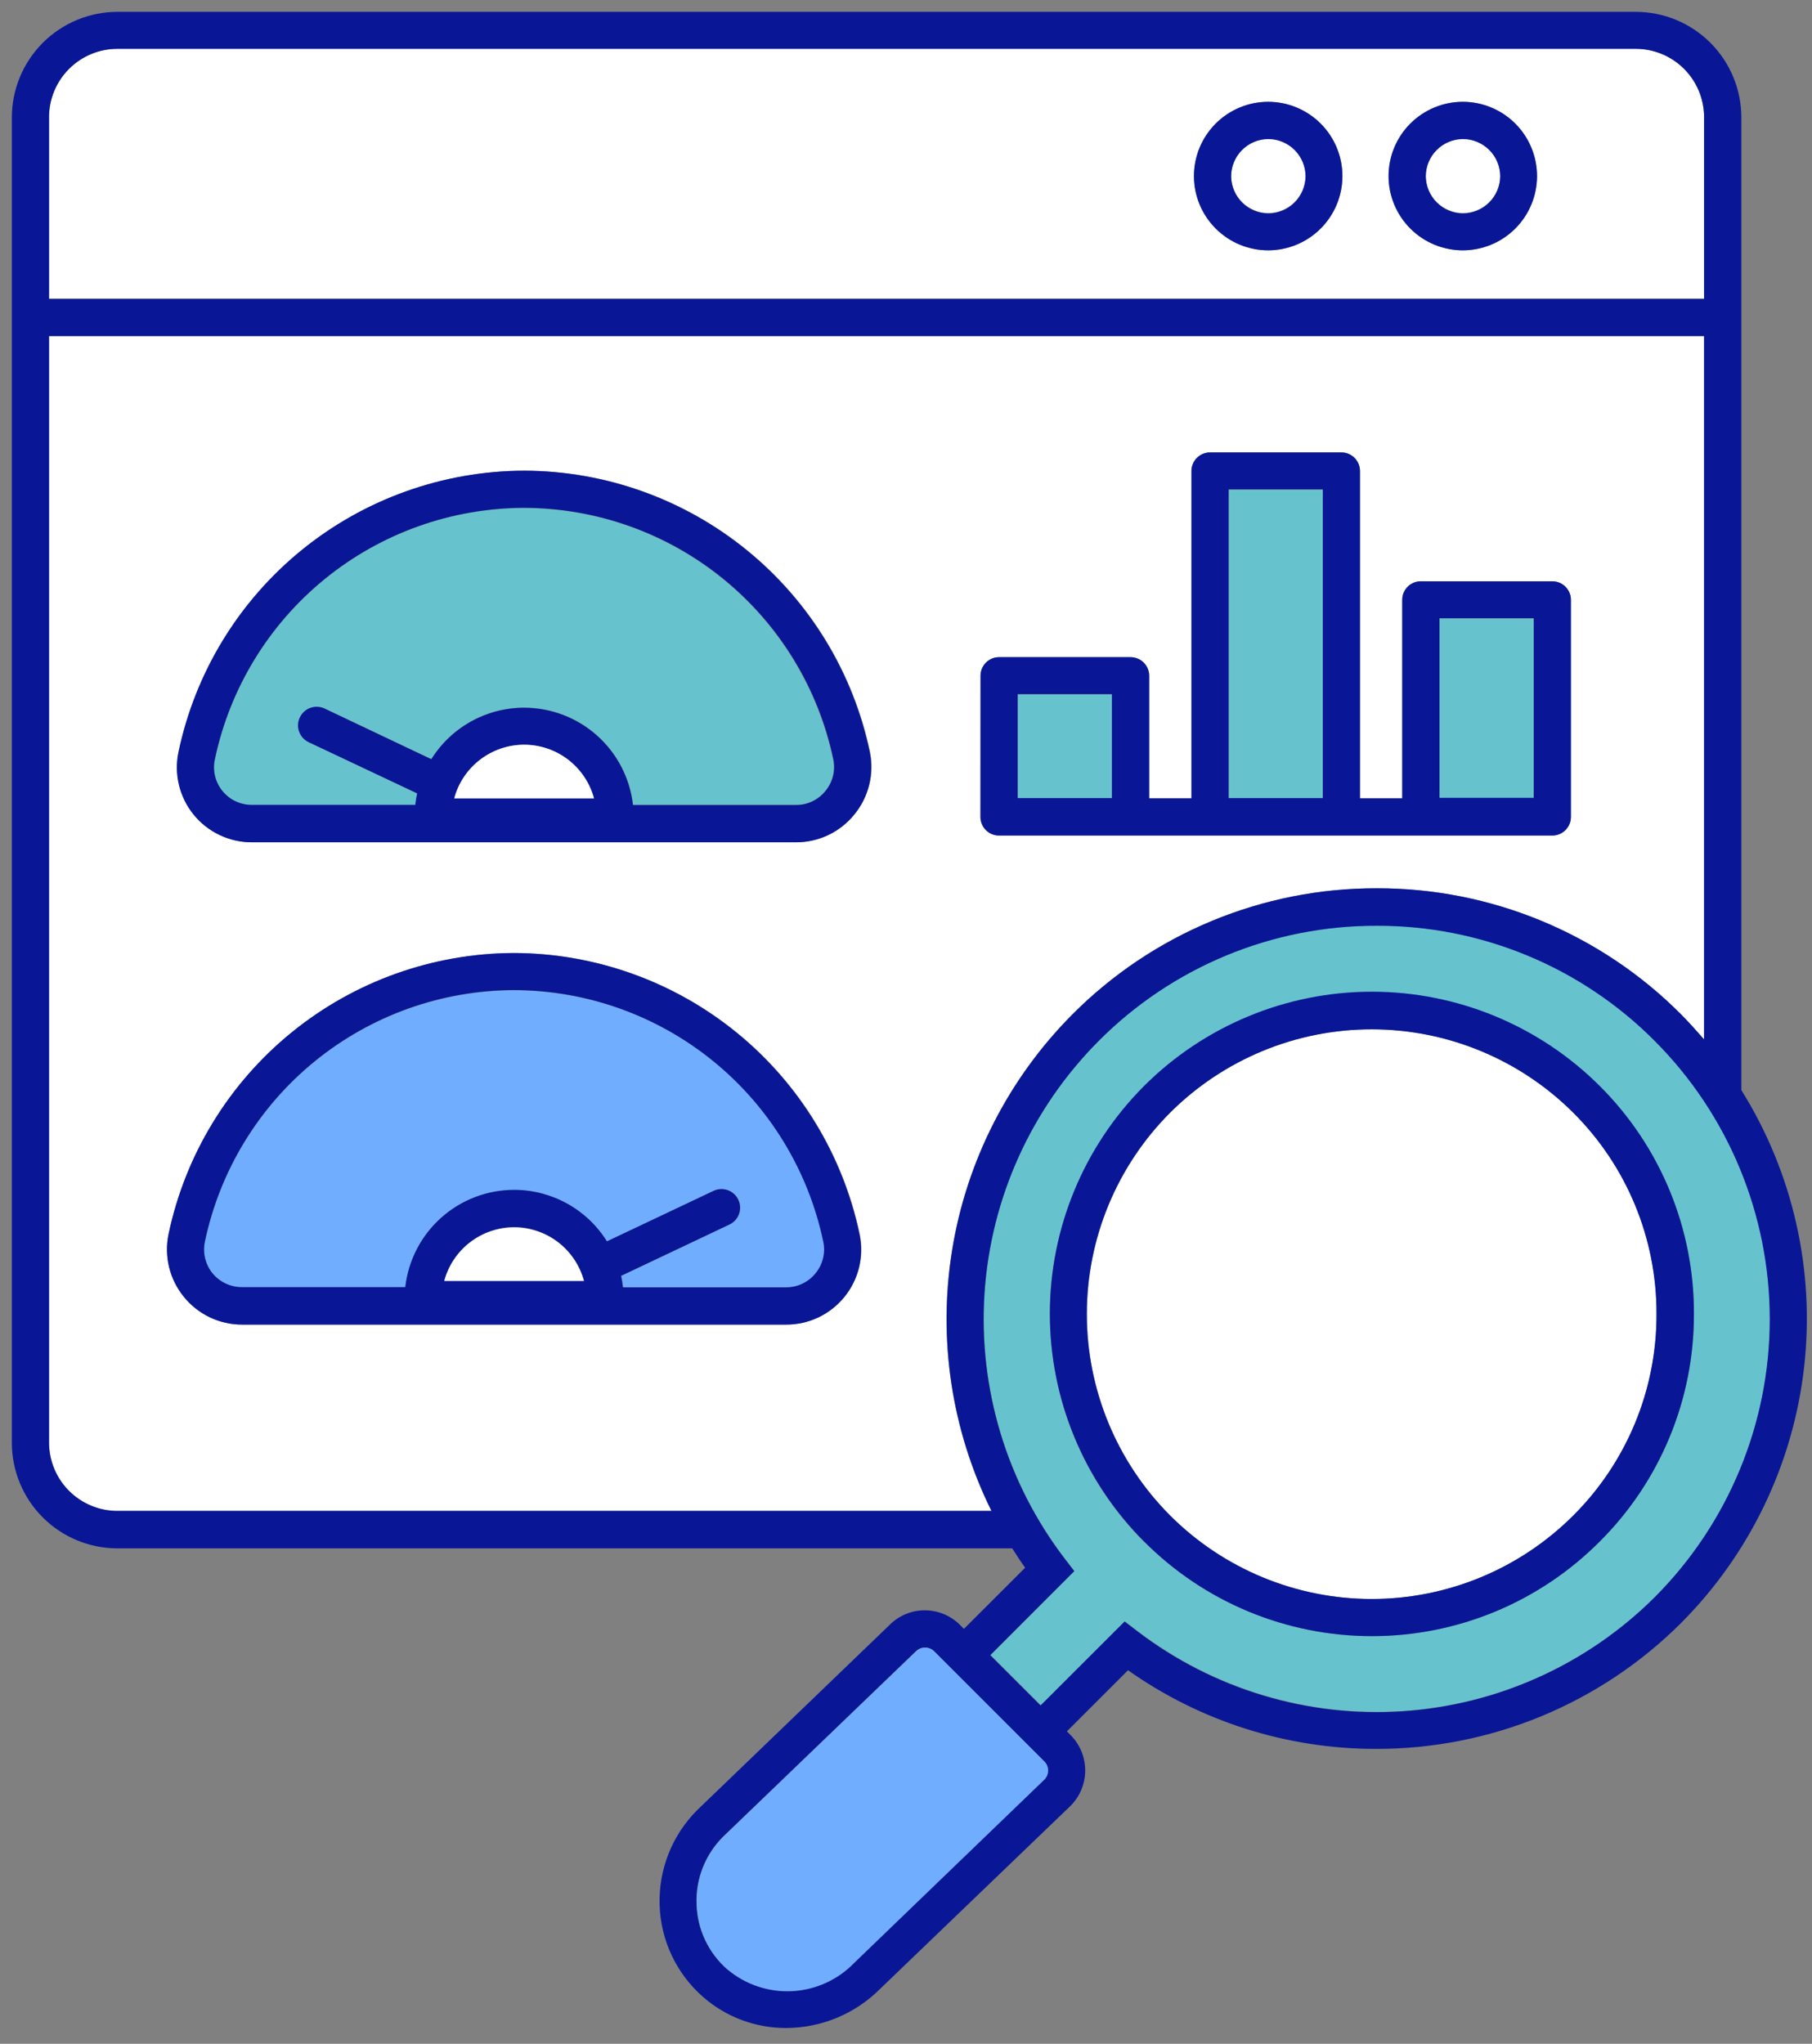 <svg width="86" height="97" viewBox="0 0 86 97" fill="none" xmlns="http://www.w3.org/2000/svg">
<rect x="0" y="0" width="86" height="97" fill="#808080" stroke="none"/>
<path d="M2.326 14.185H80.877V5.559C80.876 4.699 80.534 3.875 79.927 3.267C79.319 2.659 78.495 2.317 77.635 2.316H5.569C4.709 2.317 3.885 2.659 3.277 3.267C2.669 3.875 2.327 4.699 2.326 5.559V14.185ZM69.424 4.831C70.359 4.832 71.255 5.204 71.916 5.865C72.576 6.526 72.947 7.423 72.947 8.357C72.946 9.291 72.575 10.187 71.914 10.847C71.254 11.508 70.358 11.879 69.424 11.88C68.49 11.879 67.595 11.508 66.934 10.847C66.274 10.187 65.902 9.291 65.901 8.357C65.901 7.423 66.272 6.526 66.933 5.865C67.594 5.204 68.49 4.832 69.424 4.831ZM60.191 4.831C61.126 4.832 62.022 5.204 62.682 5.865C63.343 6.526 63.714 7.423 63.714 8.357C63.713 9.291 63.341 10.187 62.681 10.847C62.02 11.508 61.125 11.879 60.191 11.88C59.257 11.879 58.361 11.508 57.701 10.847C57.041 10.187 56.669 9.291 56.668 8.357C56.668 7.423 57.039 6.527 57.698 5.866C58.358 5.205 59.253 4.833 60.187 4.831H60.191Z" fill="white"/>
<path d="M50.89 48.145C52.783 46.242 55.034 44.733 57.514 43.705C59.994 42.677 62.653 42.151 65.337 42.158C68.02 42.151 70.678 42.677 73.157 43.704C75.636 44.731 77.887 46.239 79.78 48.142C80.163 48.525 80.526 48.926 80.87 49.331V15.949H2.326V68.466C2.327 69.325 2.669 70.15 3.277 70.757C3.885 71.365 4.709 71.707 5.569 71.708H47.051C45.151 67.871 44.499 63.536 45.187 59.31C45.876 55.084 47.87 51.18 50.89 48.145ZM46.536 32.072C46.536 31.956 46.558 31.841 46.602 31.734C46.646 31.627 46.711 31.529 46.793 31.447C46.875 31.365 46.972 31.3 47.079 31.255C47.186 31.211 47.301 31.188 47.417 31.188H53.657C53.891 31.188 54.116 31.281 54.282 31.447C54.448 31.613 54.541 31.838 54.541 32.072V37.889H56.547V22.352C56.547 22.236 56.57 22.121 56.615 22.014C56.659 21.907 56.724 21.81 56.807 21.728C56.889 21.646 56.986 21.582 57.093 21.538C57.201 21.493 57.316 21.471 57.432 21.471H63.664C63.898 21.471 64.122 21.564 64.287 21.729C64.452 21.895 64.545 22.119 64.545 22.352V37.889H66.544V28.471C66.544 28.355 66.566 28.24 66.61 28.133C66.654 28.026 66.719 27.928 66.801 27.846C66.883 27.764 66.98 27.699 67.087 27.654C67.194 27.61 67.309 27.587 67.425 27.587H73.665C73.899 27.587 74.124 27.68 74.29 27.846C74.456 28.012 74.549 28.237 74.549 28.471V38.77C74.549 39.004 74.456 39.229 74.29 39.395C74.124 39.561 73.899 39.654 73.665 39.654H47.406C47.29 39.654 47.175 39.631 47.068 39.587C46.961 39.542 46.864 39.477 46.782 39.395C46.7 39.313 46.636 39.215 46.592 39.108C46.548 39.001 46.525 38.886 46.526 38.77L46.536 32.072ZM40.076 61.548C39.742 61.961 39.319 62.294 38.839 62.522C38.359 62.75 37.834 62.867 37.303 62.865H11.499C10.968 62.867 10.444 62.749 9.965 62.521C9.485 62.293 9.063 61.961 8.729 61.548C8.394 61.138 8.155 60.658 8.029 60.144C7.903 59.63 7.893 59.094 8.001 58.575C8.793 54.809 10.855 51.428 13.841 48.999C16.826 46.57 20.555 45.239 24.405 45.23C28.253 45.24 31.982 46.572 34.967 49.001C37.953 51.429 40.014 54.809 40.808 58.575C40.915 59.094 40.906 59.63 40.779 60.145C40.652 60.659 40.412 61.138 40.076 61.548ZM40.549 38.653C40.215 39.066 39.793 39.399 39.314 39.628C38.834 39.856 38.31 39.975 37.779 39.974H11.972C11.44 39.975 10.915 39.857 10.434 39.629C9.954 39.4 9.532 39.066 9.198 38.653C8.866 38.242 8.63 37.762 8.508 37.248C8.385 36.735 8.378 36.2 8.488 35.684C9.281 31.917 11.342 28.537 14.328 26.108C17.313 23.679 21.042 22.348 24.891 22.338C28.74 22.348 32.469 23.679 35.455 26.108C38.44 28.537 40.502 31.917 41.294 35.684C41.4 36.203 41.387 36.739 41.258 37.253C41.129 37.766 40.887 38.245 40.549 38.653Z" fill="white"/>
<path d="M69.426 10.112C69.893 10.112 70.342 9.928 70.674 9.6C71.006 9.271 71.196 8.825 71.201 8.358C71.201 7.887 71.014 7.435 70.681 7.102C70.348 6.769 69.897 6.582 69.426 6.582C68.958 6.587 68.511 6.776 68.182 7.108C67.853 7.441 67.668 7.89 67.668 8.358C67.674 8.822 67.861 9.265 68.189 9.593C68.518 9.921 68.962 10.107 69.426 10.112Z" fill="white"/>
<path d="M69.427 11.881C70.361 11.88 71.257 11.509 71.917 10.848C72.578 10.188 72.949 9.293 72.95 8.358C72.95 7.424 72.579 6.527 71.918 5.866C71.258 5.205 70.362 4.833 69.427 4.832C68.493 4.833 67.597 5.205 66.936 5.866C66.275 6.527 65.904 7.424 65.904 8.358C65.905 9.293 66.277 10.188 66.937 10.848C67.598 11.509 68.493 11.88 69.427 11.881ZM69.427 6.601C69.898 6.601 70.35 6.788 70.683 7.121C71.016 7.454 71.203 7.905 71.203 8.376C71.197 8.843 71.008 9.29 70.675 9.618C70.343 9.946 69.894 10.131 69.427 10.131C68.963 10.126 68.519 9.94 68.191 9.612C67.862 9.284 67.675 8.84 67.669 8.376C67.669 7.908 67.854 7.459 68.183 7.127C68.512 6.794 68.959 6.605 69.427 6.601Z" fill="#091796"/>
<path d="M60.188 10.112C60.655 10.112 61.103 9.928 61.436 9.6C61.768 9.271 61.958 8.825 61.963 8.358C61.963 7.887 61.776 7.435 61.443 7.102C61.11 6.769 60.658 6.582 60.188 6.582C59.72 6.587 59.273 6.776 58.944 7.108C58.614 7.441 58.43 7.89 58.43 8.358C58.435 8.822 58.622 9.265 58.951 9.593C59.279 9.921 59.723 10.107 60.188 10.112Z" fill="white"/>
<path d="M60.189 11.881C61.123 11.88 62.018 11.509 62.679 10.848C63.339 10.188 63.711 9.293 63.712 8.358C63.712 7.424 63.341 6.527 62.68 5.866C62.02 5.205 61.123 4.833 60.189 4.832C59.254 4.833 58.358 5.205 57.698 5.866C57.037 6.527 56.666 7.424 56.666 8.358C56.667 9.293 57.038 10.188 57.699 10.848C58.359 11.509 59.255 11.88 60.189 11.881ZM60.189 6.601C60.66 6.601 61.111 6.788 61.444 7.121C61.777 7.454 61.965 7.905 61.965 8.376C61.959 8.843 61.769 9.29 61.437 9.618C61.105 9.946 60.656 10.131 60.189 10.131C59.725 10.126 59.281 9.94 58.952 9.612C58.624 9.284 58.437 8.84 58.431 8.376C58.431 7.908 58.616 7.459 58.945 7.127C59.274 6.794 59.721 6.605 60.189 6.601Z" fill="#091796"/>
<path d="M24.875 24.109C21.432 24.117 18.096 25.307 15.425 27.479C12.753 29.652 10.909 32.676 10.201 36.045C10.144 36.305 10.147 36.575 10.208 36.833C10.27 37.092 10.389 37.334 10.556 37.54C10.727 37.752 10.943 37.922 11.189 38.038C11.435 38.154 11.704 38.212 11.976 38.208H19.715C19.734 38.024 19.763 37.842 19.803 37.661L14.661 35.225C14.556 35.175 14.462 35.106 14.384 35.02C14.307 34.934 14.246 34.833 14.208 34.724C14.169 34.615 14.152 34.499 14.158 34.383C14.164 34.268 14.192 34.154 14.242 34.049C14.292 33.945 14.361 33.851 14.447 33.773C14.533 33.695 14.634 33.635 14.743 33.596C14.852 33.557 14.968 33.54 15.084 33.546C15.2 33.552 15.313 33.581 15.418 33.63L20.475 36.024C20.941 35.277 21.59 34.66 22.361 34.233C23.131 33.806 23.997 33.581 24.878 33.581C26.156 33.581 27.389 34.052 28.342 34.904C29.295 35.755 29.901 36.928 30.045 38.197H37.78C38.049 38.199 38.314 38.14 38.556 38.024C38.799 37.909 39.012 37.74 39.179 37.53C39.347 37.323 39.465 37.081 39.527 36.823C39.589 36.564 39.591 36.294 39.535 36.035C38.824 32.67 36.981 29.65 34.313 27.48C31.645 25.309 28.314 24.12 24.875 24.109Z" fill="#66C3CD"/>
<path d="M24.874 22.34C21.025 22.35 17.296 23.681 14.31 26.11C11.325 28.539 9.263 31.919 8.47 35.686C8.36 36.202 8.367 36.737 8.49 37.25C8.613 37.764 8.849 38.244 9.18 38.654C9.514 39.068 9.937 39.402 10.417 39.63C10.897 39.859 11.422 39.977 11.954 39.976H37.779C38.31 39.977 38.835 39.858 39.314 39.63C39.794 39.401 40.215 39.068 40.549 38.654C40.884 38.245 41.123 37.766 41.249 37.252C41.375 36.739 41.384 36.203 41.277 35.686C40.484 31.919 38.423 28.539 35.437 26.11C32.451 23.681 28.723 22.35 24.874 22.34ZM39.178 37.539C39.011 37.749 38.798 37.918 38.555 38.034C38.313 38.15 38.048 38.209 37.779 38.207H30.041C29.897 36.937 29.291 35.765 28.338 34.913C27.385 34.062 26.152 33.591 24.874 33.59C23.993 33.591 23.126 33.815 22.356 34.243C21.586 34.67 20.937 35.286 20.47 36.034L15.406 33.629C15.301 33.58 15.188 33.551 15.072 33.545C14.956 33.539 14.84 33.556 14.731 33.595C14.622 33.634 14.521 33.694 14.435 33.772C14.35 33.85 14.28 33.944 14.23 34.048C14.181 34.153 14.152 34.267 14.146 34.382C14.14 34.498 14.157 34.614 14.196 34.723C14.235 34.832 14.295 34.933 14.373 35.019C14.45 35.105 14.545 35.174 14.649 35.224L19.799 37.653C19.759 37.833 19.729 38.016 19.71 38.2H11.972C11.7 38.204 11.431 38.145 11.185 38.03C10.938 37.914 10.722 37.744 10.551 37.532C10.384 37.326 10.265 37.084 10.204 36.825C10.142 36.566 10.14 36.297 10.196 36.037C10.905 32.668 12.749 29.644 15.42 27.471C18.091 25.299 21.427 24.109 24.87 24.101C28.316 24.107 31.655 25.296 34.329 27.471C37.002 29.645 38.847 32.672 39.555 36.044C39.608 36.306 39.602 36.576 39.537 36.835C39.472 37.094 39.349 37.334 39.178 37.539ZM24.874 35.345C25.63 35.345 26.364 35.595 26.964 36.056C27.563 36.516 27.994 37.161 28.191 37.891H21.557C21.753 37.161 22.185 36.516 22.784 36.056C23.384 35.596 24.118 35.346 24.874 35.345Z" fill="#091796"/>
<path d="M24.875 35.344C24.12 35.345 23.385 35.595 22.786 36.055C22.186 36.516 21.755 37.16 21.559 37.89H28.192C27.996 37.16 27.565 36.515 26.966 36.055C26.366 35.594 25.631 35.344 24.875 35.344Z" fill="white"/>
<path d="M24.403 47C20.959 47.007 17.622 48.196 14.95 50.369C12.278 52.541 10.434 55.566 9.725 58.936C9.67 59.196 9.673 59.466 9.734 59.725C9.795 59.984 9.914 60.227 10.08 60.434C10.252 60.645 10.469 60.814 10.715 60.929C10.961 61.044 11.229 61.102 11.501 61.099H19.239C19.383 59.829 19.989 58.656 20.942 57.805C21.895 56.953 23.128 56.483 24.406 56.482C25.287 56.483 26.154 56.707 26.924 57.134C27.694 57.562 28.343 58.178 28.81 58.925L33.874 56.521C33.979 56.471 34.092 56.442 34.208 56.436C34.324 56.431 34.44 56.447 34.549 56.486C34.658 56.525 34.758 56.586 34.844 56.663C34.93 56.741 35 56.835 35.049 56.94C35.099 57.045 35.128 57.158 35.134 57.274C35.14 57.39 35.123 57.506 35.084 57.615C35.045 57.724 34.985 57.825 34.907 57.91C34.829 57.996 34.735 58.066 34.63 58.115L29.488 60.552C29.527 60.733 29.555 60.907 29.577 61.099H37.315C37.587 61.102 37.856 61.044 38.102 60.928C38.348 60.813 38.565 60.643 38.736 60.431C38.903 60.224 39.022 59.983 39.083 59.724C39.145 59.465 39.147 59.196 39.091 58.936C38.381 55.564 36.535 52.539 33.861 50.366C31.187 48.193 27.848 47.005 24.403 47Z" fill="#70ADFF"/>
<path d="M24.402 45.23C20.553 45.24 16.823 46.571 13.838 49C10.852 51.429 8.791 54.809 7.998 58.576C7.89 59.095 7.9 59.631 8.026 60.145C8.152 60.659 8.391 61.139 8.726 61.549C9.061 61.962 9.483 62.295 9.963 62.523C10.443 62.751 10.969 62.868 11.5 62.866H37.307C37.839 62.868 38.364 62.751 38.844 62.523C39.324 62.295 39.746 61.962 40.081 61.549C40.413 61.137 40.649 60.657 40.772 60.143C40.895 59.629 40.901 59.093 40.791 58.576C39.998 54.812 37.938 51.434 34.956 49.006C31.973 46.577 28.248 45.245 24.402 45.23ZM38.706 60.43C38.536 60.642 38.319 60.812 38.073 60.928C37.827 61.043 37.558 61.101 37.286 61.098H29.565C29.544 60.913 29.516 60.742 29.477 60.551L34.619 58.115C34.724 58.065 34.818 57.995 34.896 57.909C34.974 57.824 35.034 57.723 35.072 57.614C35.111 57.505 35.128 57.389 35.123 57.273C35.117 57.157 35.088 57.044 35.038 56.939C34.988 56.834 34.919 56.74 34.833 56.662C34.747 56.584 34.646 56.524 34.537 56.485C34.428 56.447 34.312 56.429 34.196 56.435C34.081 56.441 33.967 56.47 33.862 56.52L28.805 58.914C28.339 58.166 27.69 57.55 26.919 57.123C26.149 56.695 25.283 56.471 24.402 56.47C23.124 56.471 21.891 56.942 20.938 57.793C19.985 58.645 19.379 59.817 19.235 61.087H11.5C11.229 61.09 10.96 61.032 10.714 60.917C10.468 60.802 10.251 60.633 10.079 60.423C9.913 60.215 9.795 59.973 9.733 59.714C9.672 59.454 9.669 59.185 9.724 58.924C10.433 55.555 12.277 52.531 14.948 50.358C17.619 48.186 20.955 46.996 24.398 46.988C27.841 46.997 31.177 48.187 33.848 50.359C36.519 52.532 38.363 55.555 39.072 58.924C39.129 59.187 39.126 59.458 39.062 59.719C38.999 59.98 38.877 60.223 38.706 60.43ZM27.697 60.785H21.088C21.284 60.055 21.716 59.41 22.315 58.95C22.915 58.489 23.649 58.24 24.405 58.239C25.16 58.241 25.892 58.491 26.49 58.95C27.088 59.41 27.519 60.053 27.715 60.782L27.697 60.785Z" fill="#091796"/>
<path d="M24.401 58.25C23.645 58.251 22.91 58.501 22.311 58.961C21.711 59.421 21.28 60.066 21.084 60.796H27.714C27.518 60.067 27.088 59.422 26.489 58.962C25.89 58.502 25.156 58.252 24.401 58.25Z" fill="white"/>
<path d="M52.774 32.953H48.303V37.886H52.774V32.953Z" fill="#66C3CD"/>
<path d="M62.786 23.238H58.318V37.891H62.786V23.238Z" fill="#66C3CD"/>
<path d="M72.791 29.352H68.32V37.885H72.791V29.352Z" fill="#66C3CD"/>
<path d="M47.418 39.655H73.676C73.911 39.655 74.136 39.562 74.301 39.396C74.467 39.23 74.56 39.005 74.56 38.771V28.472C74.56 28.238 74.467 28.013 74.301 27.847C74.136 27.681 73.911 27.588 73.676 27.588H67.436C67.32 27.588 67.206 27.611 67.099 27.655C66.992 27.7 66.894 27.765 66.812 27.847C66.731 27.929 66.666 28.027 66.622 28.134C66.578 28.241 66.555 28.356 66.556 28.472V37.89H64.546V22.353C64.546 22.12 64.453 21.896 64.288 21.731C64.123 21.566 63.899 21.473 63.665 21.473H57.432C57.316 21.472 57.202 21.495 57.094 21.539C56.987 21.583 56.89 21.648 56.807 21.729C56.725 21.811 56.66 21.908 56.616 22.015C56.571 22.123 56.548 22.237 56.548 22.353V37.89H54.542V32.073C54.542 31.839 54.449 31.614 54.283 31.448C54.117 31.282 53.892 31.189 53.657 31.189H47.418C47.302 31.189 47.187 31.212 47.08 31.256C46.973 31.301 46.876 31.366 46.794 31.448C46.712 31.53 46.647 31.628 46.603 31.735C46.559 31.842 46.537 31.957 46.537 32.073V38.771C46.537 38.887 46.559 39.002 46.603 39.109C46.647 39.216 46.712 39.314 46.794 39.396C46.876 39.478 46.973 39.543 47.08 39.588C47.187 39.632 47.302 39.655 47.418 39.655ZM52.773 37.88H48.302V32.943H52.773V37.88ZM62.781 23.227V37.88H58.313V23.227H62.781ZM72.792 29.342V37.865H68.321V29.342H72.792Z" fill="#091796"/>
<path d="M78.539 49.391C76.811 47.653 74.755 46.275 72.49 45.336C70.225 44.398 67.797 43.919 65.346 43.926C62.893 43.919 60.464 44.399 58.198 45.338C55.932 46.277 53.875 47.656 52.146 49.395C48.953 52.599 47.029 56.85 46.73 61.363C46.431 65.876 47.777 70.344 50.519 73.941L50.991 74.556L47.014 78.544L49.4 80.93L53.389 76.946L54.003 77.415C57.599 80.157 62.068 81.503 66.581 81.205C71.093 80.907 75.345 78.984 78.549 75.792C82.044 72.287 84.006 67.539 84.004 62.589C84.002 57.64 82.037 52.893 78.539 49.391ZM54.301 73.185C51.438 70.316 49.83 66.428 49.83 62.375C49.83 58.321 51.438 54.434 54.301 51.565C57.171 48.701 61.059 47.093 65.113 47.093C69.167 47.093 73.055 48.701 75.925 51.565C77.347 52.98 78.474 54.663 79.241 56.517C80.009 58.371 80.401 60.358 80.396 62.364C80.401 64.371 80.008 66.358 79.24 68.212C78.472 70.065 77.344 71.748 75.921 73.164C74.506 74.585 72.823 75.713 70.971 76.483C69.118 77.252 67.132 77.649 65.126 77.649C63.115 77.652 61.123 77.257 59.265 76.488C57.408 75.718 55.721 74.588 54.301 73.164V73.185Z" fill="#66C3CD"/>
<path d="M82.647 51.737V5.57C82.645 4.242 82.117 2.969 81.177 2.03C80.238 1.091 78.964 0.563 77.636 0.562H5.57C4.242 0.564 2.97 1.093 2.031 2.031C1.093 2.97 0.564 4.242 0.562 5.57V68.477C0.563 69.805 1.091 71.078 2.03 72.017C2.969 72.956 4.242 73.484 5.57 73.485H48.043C48.239 73.797 48.438 74.103 48.654 74.404L45.749 77.306L45.579 77.135C45.36 76.911 45.099 76.733 44.811 76.611C44.522 76.489 44.212 76.426 43.899 76.425C43.59 76.424 43.284 76.483 42.998 76.6C42.712 76.717 42.453 76.889 42.233 77.107L33.082 85.914C32.495 86.503 32.036 87.205 31.73 87.977C31.425 88.75 31.281 89.576 31.306 90.407C31.331 91.239 31.527 92.058 31.884 92.811C32.24 93.564 32.748 94.235 33.376 94.782C34.465 95.731 35.863 96.253 37.308 96.249C38.137 96.247 38.959 96.083 39.724 95.764C40.49 95.445 41.186 94.979 41.772 94.391L50.81 85.705C51.255 85.259 51.505 84.655 51.505 84.025C51.505 83.395 51.255 82.791 50.81 82.345L50.636 82.171L53.537 79.27C56.981 81.704 61.096 83.008 65.313 83.002C68 83.007 70.66 82.481 73.144 81.457C75.627 80.431 77.884 78.927 79.785 77.029C83.048 73.756 85.106 69.474 85.626 64.882C86.146 60.289 85.096 55.656 82.647 51.737ZM53.988 77.427L53.374 76.958L49.386 80.942L46.999 78.556L50.987 74.568L50.515 73.954C47.773 70.357 46.427 65.888 46.726 61.375C47.025 56.862 48.949 52.611 52.142 49.407C53.871 47.668 55.928 46.289 58.194 45.35C60.459 44.411 62.889 43.931 65.342 43.938C67.793 43.931 70.221 44.41 72.486 45.349C74.751 46.287 76.806 47.665 78.535 49.403C82.031 52.907 83.995 57.654 83.995 62.604C83.995 67.553 82.031 72.3 78.535 75.804C75.331 78.996 71.079 80.919 66.566 81.217C62.053 81.516 57.585 80.169 53.988 77.427ZM34.527 93.475C34.08 93.088 33.719 92.612 33.465 92.078C33.212 91.543 33.073 90.962 33.057 90.371C33.034 89.781 33.133 89.192 33.349 88.642C33.565 88.092 33.892 87.592 34.31 87.175L43.469 78.368C43.584 78.255 43.738 78.192 43.899 78.192C44.06 78.192 44.214 78.255 44.329 78.368L49.563 83.602C49.673 83.716 49.735 83.868 49.735 84.027C49.735 84.185 49.673 84.337 49.563 84.451L40.525 93.138C39.752 93.94 38.703 94.419 37.59 94.48C36.478 94.54 35.383 94.178 34.527 93.464V93.475ZM2.327 68.477V15.95H80.879V49.332C80.523 48.928 80.168 48.526 79.788 48.143C77.896 46.24 75.645 44.732 73.166 43.705C70.687 42.678 68.029 42.152 65.345 42.159C62.661 42.152 60.002 42.678 57.522 43.706C55.042 44.733 52.791 46.243 50.898 48.146C47.878 51.181 45.884 55.085 45.196 59.311C44.507 63.537 45.159 67.873 47.06 71.709H5.57C4.71 71.708 3.886 71.366 3.278 70.758C2.67 70.151 2.328 69.326 2.327 68.467V68.477ZM5.57 2.317H77.636C78.496 2.318 79.32 2.66 79.928 3.268C80.536 3.875 80.878 4.7 80.879 5.559V14.185H2.327V5.559C2.328 4.7 2.67 3.875 3.278 3.268C3.886 2.66 4.71 2.318 5.57 2.317Z" fill="#091796"/>
<path d="M74.676 71.928C75.933 70.674 76.929 69.183 77.606 67.541C78.283 65.9 78.629 64.14 78.622 62.365C78.628 60.588 78.282 58.828 77.604 57.187C76.925 55.545 75.928 54.054 74.669 52.801C72.13 50.269 68.691 48.848 65.106 48.848C61.52 48.848 58.081 50.269 55.542 52.801C53.009 55.338 51.586 58.777 51.586 62.363C51.586 65.948 53.009 69.387 55.542 71.925C58.079 74.462 61.52 75.887 65.108 75.888C68.696 75.888 72.138 74.464 74.676 71.928Z" fill="white"/>
<path d="M75.92 73.166C77.344 71.749 78.473 70.064 79.241 68.207C80.009 66.351 80.401 64.361 80.395 62.352C80.402 60.343 80.01 58.353 79.243 56.497C78.475 54.641 77.347 52.956 75.924 51.538C73.054 48.675 69.166 47.066 65.112 47.066C61.058 47.066 57.169 48.675 54.3 51.538C51.436 54.407 49.828 58.295 49.828 62.349C49.828 66.402 51.436 70.29 54.3 73.159C55.718 74.585 57.405 75.715 59.263 76.487C61.121 77.257 63.113 77.653 65.124 77.651C67.13 77.651 69.117 77.254 70.969 76.485C72.822 75.715 74.504 74.587 75.92 73.166ZM55.536 71.93C53.002 69.392 51.58 65.954 51.58 62.368C51.58 58.783 53.002 55.344 55.536 52.806C58.075 50.275 61.514 48.853 65.099 48.853C68.685 48.853 72.124 50.275 74.663 52.806C75.922 54.059 76.92 55.549 77.599 57.19C78.278 58.831 78.625 60.59 78.619 62.366C78.624 64.143 78.278 65.903 77.599 67.544C76.919 69.186 75.922 70.676 74.663 71.93C72.125 74.464 68.686 75.888 65.099 75.888C61.513 75.888 58.073 74.464 55.536 71.93Z" fill="#091796"/>
<path d="M49.574 84.454C49.684 84.34 49.746 84.188 49.746 84.03C49.746 83.871 49.684 83.719 49.574 83.605L44.34 78.371C44.225 78.258 44.071 78.195 43.91 78.195C43.749 78.195 43.595 78.258 43.48 78.371L34.321 87.178C33.903 87.595 33.576 88.095 33.36 88.645C33.144 89.195 33.045 89.784 33.068 90.374C33.084 90.965 33.223 91.546 33.476 92.081C33.729 92.615 34.091 93.091 34.538 93.478C35.394 94.195 36.491 94.56 37.606 94.5C38.721 94.44 39.772 93.959 40.547 93.155L49.574 84.454Z" fill="#70ADFF"/>
</svg>
